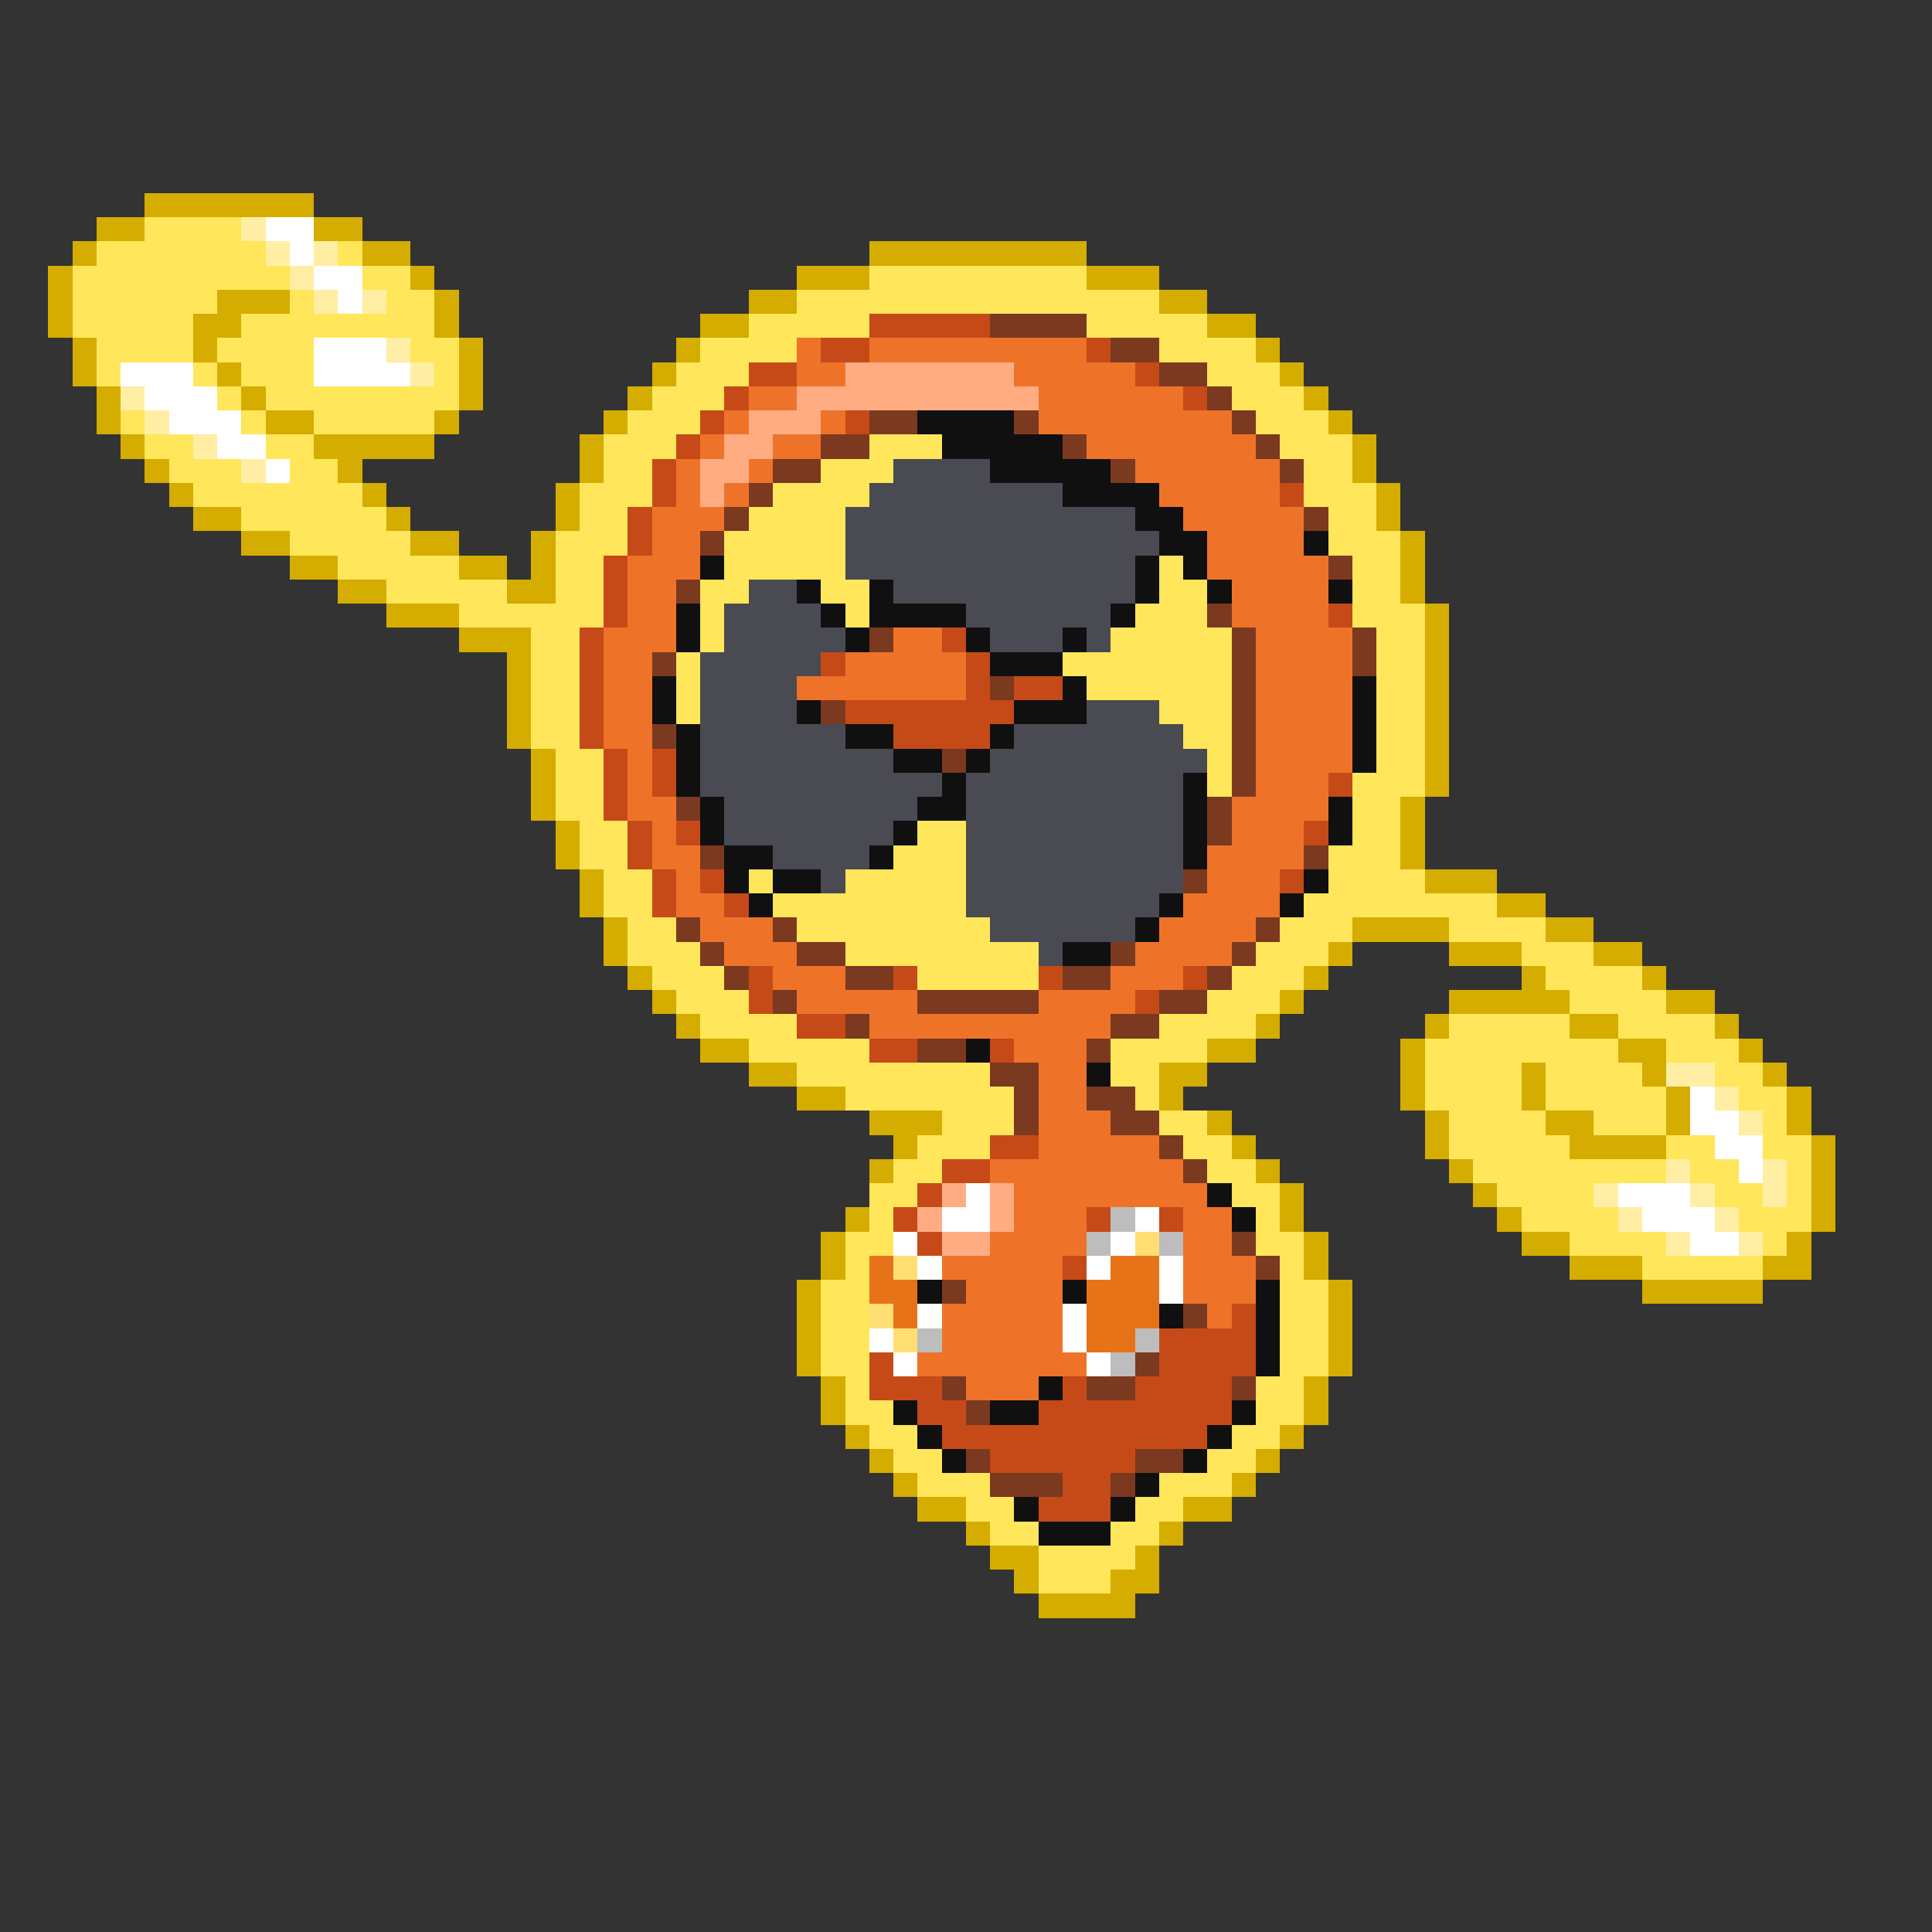 <svg xmlns="http://www.w3.org/2000/svg" viewBox="0 -0.5 80 80" shape-rendering="crispEdges">
<rect x="0" y="-0.5" width="80" height="80" fill="#333333" stroke="none"/>
<path stroke="#d5ac00" d="M6 8h7M4 9h2M13 9h2M3 10h1M15 10h2M36 10h9M2 11h1M17 11h1M33 11h3M45 11h3M2 12h1M9 12h3M18 12h1M31 12h2M48 12h2M2 13h1M8 13h2M18 13h1M29 13h2M50 13h2M3 14h1M8 14h1M19 14h1M28 14h1M52 14h1M3 15h1M9 15h1M19 15h1M27 15h1M53 15h1M4 16h1M10 16h1M19 16h1M26 16h1M54 16h1M4 17h1M11 17h2M18 17h1M25 17h1M55 17h1M5 18h1M13 18h5M24 18h1M56 18h1M6 19h1M14 19h1M24 19h1M56 19h1M7 20h1M15 20h1M23 20h1M57 20h1M8 21h2M16 21h1M23 21h1M57 21h1M10 22h2M17 22h2M22 22h1M58 22h1M12 23h2M19 23h2M22 23h1M58 23h1M14 24h2M21 24h2M58 24h1M16 25h3M59 25h1M19 26h3M59 26h1M21 27h1M59 27h1M21 28h1M59 28h1M21 29h1M59 29h1M21 30h1M59 30h1M22 31h1M59 31h1M22 32h1M59 32h1M22 33h1M58 33h1M23 34h1M58 34h1M23 35h1M58 35h1M24 36h1M59 36h3M24 37h1M62 37h2M25 38h1M56 38h4M64 38h2M25 39h1M55 39h1M60 39h3M66 39h2M26 40h1M54 40h1M63 40h1M68 40h1M27 41h1M53 41h1M60 41h5M69 41h2M28 42h1M52 42h1M59 42h1M65 42h2M71 42h1M29 43h2M50 43h2M58 43h1M67 43h2M72 43h1M31 44h2M48 44h2M58 44h1M63 44h1M68 44h1M73 44h1M33 45h2M48 45h1M58 45h1M63 45h1M69 45h1M74 45h1M36 46h3M50 46h1M59 46h1M64 46h2M69 46h1M74 46h1M37 47h1M51 47h1M59 47h1M65 47h4M75 47h1M36 48h1M52 48h1M60 48h1M75 48h1M53 49h1M61 49h1M75 49h1M35 50h1M53 50h1M62 50h1M75 50h1M34 51h1M54 51h1M63 51h2M74 51h1M34 52h1M54 52h1M65 52h3M73 52h2M33 53h1M55 53h1M68 53h5M33 54h1M55 54h1M33 55h1M55 55h1M33 56h1M55 56h1M34 57h1M54 57h1M34 58h1M54 58h1M35 59h1M53 59h1M36 60h1M52 60h1M37 61h1M51 61h1M38 62h2M49 62h2M40 63h1M48 63h1M41 64h2M47 64h1M42 65h1M46 65h2M43 66h4" />
<path stroke="#ffe65a" d="M6 9h4M4 10h7M14 10h1M3 11h9M15 11h2M36 11h9M3 12h6M12 12h1M16 12h2M33 12h15M3 13h5M10 13h8M31 13h5M45 13h5M4 14h4M9 14h4M17 14h2M29 14h4M48 14h4M4 15h1M8 15h1M10 15h3M18 15h1M28 15h3M50 15h3M9 16h1M11 16h8M27 16h3M51 16h3M5 17h1M10 17h1M13 17h5M26 17h3M52 17h3M6 18h2M11 18h2M25 18h3M36 18h3M53 18h3M7 19h3M12 19h2M25 19h2M34 19h3M54 19h2M8 20h7M24 20h3M32 20h4M54 20h3M10 21h6M24 21h2M31 21h4M55 21h2M12 22h5M23 22h3M30 22h5M55 22h3M14 23h5M23 23h2M30 23h5M48 23h1M56 23h2M16 24h5M23 24h2M29 24h2M34 24h2M48 24h2M56 24h2M19 25h6M29 25h1M35 25h1M47 25h3M56 25h3M22 26h2M29 26h1M46 26h5M57 26h2M22 27h2M28 27h1M44 27h7M57 27h2M22 28h2M28 28h1M45 28h6M57 28h2M22 29h2M28 29h1M48 29h3M57 29h2M22 30h2M49 30h2M57 30h2M23 31h2M50 31h1M57 31h2M23 32h2M50 32h1M56 32h3M23 33h2M56 33h2M24 34h2M38 34h2M56 34h2M24 35h2M37 35h3M55 35h3M25 36h2M31 36h1M35 36h5M55 36h4M25 37h2M32 37h8M54 37h8M26 38h2M33 38h8M53 38h3M60 38h4M26 39h3M35 39h8M52 39h3M63 39h3M27 40h3M38 40h5M51 40h3M64 40h4M28 41h3M50 41h3M65 41h4M29 42h4M48 42h4M60 42h5M67 42h4M31 43h5M46 43h4M59 43h8M69 43h3M33 44h8M46 44h2M59 44h4M64 44h4M71 44h2M35 45h7M47 45h1M59 45h4M64 45h5M72 45h2M39 46h3M48 46h2M60 46h4M66 46h3M73 46h1M38 47h3M49 47h2M60 47h5M69 47h2M73 47h2M37 48h2M50 48h2M61 48h8M70 48h2M74 48h1M36 49h2M51 49h2M62 49h4M71 49h2M74 49h1M36 50h1M52 50h1M63 50h4M72 50h3M35 51h2M52 51h2M65 51h4M73 51h1M35 52h1M53 52h1M68 52h5M34 53h2M53 53h2M34 54h2M53 54h2M34 55h2M53 55h2M34 56h2M53 56h2M35 57h1M52 57h2M35 58h2M52 58h2M36 59h2M51 59h2M37 60h2M50 60h2M38 61h3M48 61h3M40 62h2M47 62h2M41 63h2M46 63h2M43 64h4M43 65h3" />
<path stroke="#ffeea4" d="M10 9h1M11 10h1M13 10h1M12 11h1M13 12h1M15 12h1M16 14h1M17 15h1M5 16h1M6 17h1M8 18h1M10 19h1M69 44h2M71 45h1M72 46h1M69 48h1M73 48h1M66 49h1M70 49h1M73 49h1M67 50h1M71 50h1M69 51h1M72 51h1" />
<path stroke="#ffffff" d="M11 9h2M12 10h1M13 11h2M14 12h1M13 14h3M5 15h3M13 15h4M6 16h3M7 17h3M9 18h2M11 19h1M70 45h1M70 46h2M71 47h2M72 48h1M40 49h1M67 49h3M39 50h2M47 50h1M68 50h3M37 51h1M46 51h1M70 51h2M38 52h1M45 52h1M48 52h1M48 53h1M38 54h1M44 54h1M36 55h1M44 55h1M37 56h1M45 56h1" />
<path stroke="#c54a18" d="M36 13h5M34 14h2M45 14h1M31 15h2M47 15h1M30 16h1M49 16h1M29 17h1M35 17h1M28 18h1M27 19h1M27 20h1M53 20h1M26 21h1M26 22h1M25 23h1M25 24h1M25 25h1M55 25h1M24 26h1M39 26h1M24 27h1M34 27h1M40 27h1M24 28h1M40 28h1M42 28h2M24 29h1M35 29h7M24 30h1M37 30h4M25 31h1M27 31h1M25 32h1M27 32h1M55 32h1M25 33h1M26 34h1M28 34h1M54 34h1M26 35h1M27 36h1M29 36h1M53 36h1M27 37h1M30 37h1M31 40h1M37 40h1M43 40h1M49 40h1M31 41h1M47 41h1M33 42h2M36 43h2M41 43h1M41 47h2M39 48h2M38 49h1M37 50h1M45 50h1M48 50h1M38 51h1M44 52h1M51 54h1M48 55h4M36 56h1M48 56h4M36 57h3M44 57h1M47 57h4M38 58h2M43 58h8M39 59h11M41 60h6M44 61h2M43 62h3" />
<path stroke="#7b3920" d="M41 13h4M46 14h2M48 15h2M50 16h1M36 17h2M42 17h1M51 17h1M34 18h2M44 18h1M52 18h1M32 19h2M46 19h1M53 19h1M31 20h1M30 21h1M54 21h1M29 22h1M55 23h1M28 24h1M50 25h1M36 26h1M51 26h1M56 26h1M27 27h1M51 27h1M56 27h1M41 28h1M51 28h1M34 29h1M51 29h1M27 30h1M51 30h1M39 31h1M51 31h1M51 32h1M28 33h1M50 33h1M50 34h1M29 35h1M54 35h1M49 36h1M28 38h1M32 38h1M52 38h1M29 39h1M33 39h2M46 39h1M51 39h1M30 40h1M35 40h2M44 40h2M50 40h1M32 41h1M38 41h5M48 41h2M35 42h1M46 42h2M38 43h2M45 43h1M41 44h2M42 45h1M45 45h2M42 46h1M46 46h2M48 47h1M49 48h1M51 51h1M52 52h1M39 53h1M49 54h1M47 56h1M39 57h1M45 57h2M51 57h1M40 58h1M40 60h1M47 60h2M41 61h3M46 61h1" />
<path stroke="#ee7329" d="M33 14h1M36 14h9M33 15h2M42 15h5M31 16h2M43 16h6M30 17h1M34 17h1M43 17h8M29 18h1M32 18h2M45 18h7M28 19h1M31 19h1M47 19h6M28 20h1M30 20h1M48 20h5M27 21h3M49 21h5M27 22h2M50 22h4M26 23h3M50 23h5M26 24h2M51 24h4M26 25h2M51 25h4M25 26h3M37 26h2M52 26h4M25 27h2M35 27h5M52 27h4M25 28h2M33 28h7M52 28h4M25 29h2M52 29h4M25 30h2M52 30h4M26 31h1M52 31h4M26 32h1M52 32h3M26 33h2M51 33h4M27 34h1M51 34h3M27 35h2M50 35h4M28 36h1M50 36h3M28 37h2M49 37h4M29 38h3M48 38h4M30 39h3M47 39h4M32 40h3M46 40h3M33 41h5M43 41h4M36 42h10M42 43h3M43 44h2M43 45h2M43 46h3M43 47h5M41 48h8M42 49h8M42 50h3M49 50h2M41 51h4M49 51h2M39 52h5M49 52h3M40 53h4M49 53h3M39 54h5M50 54h1M39 55h5M38 56h7M40 57h3" />
<path stroke="#ffac83" d="M35 15h7M33 16h10M31 17h3M30 18h2M29 19h2M29 20h1M39 49h1M41 49h1M38 50h1M41 50h1M39 51h2" />
<path stroke="#101010" d="M38 17h4M39 18h5M41 19h5M44 20h4M47 21h2M48 22h2M54 22h1M29 23h1M47 23h1M49 23h1M33 24h1M36 24h1M47 24h1M50 24h1M55 24h1M28 25h1M34 25h1M36 25h4M46 25h1M28 26h1M35 26h1M40 26h1M44 26h1M41 27h3M27 28h1M44 28h1M56 28h1M27 29h1M33 29h1M42 29h3M56 29h1M28 30h1M35 30h2M41 30h1M56 30h1M28 31h1M37 31h2M40 31h1M56 31h1M28 32h1M39 32h1M49 32h1M29 33h1M38 33h2M49 33h1M55 33h1M29 34h1M37 34h1M49 34h1M55 34h1M30 35h2M36 35h1M49 35h1M30 36h1M32 36h2M54 36h1M31 37h1M48 37h1M53 37h1M47 38h1M44 39h2M40 43h1M45 44h1M50 49h1M51 50h1M38 53h1M44 53h1M52 53h1M48 54h1M52 54h1M52 55h1M52 56h1M43 57h1M37 58h1M41 58h2M51 58h1M38 59h1M50 59h1M39 60h1M49 60h1M47 61h1M42 62h1M46 62h1M43 63h3" />
<path stroke="#4a4a52" d="M37 19h4M36 20h8M35 21h12M35 22h13M35 23h12M31 24h2M37 24h10M30 25h4M40 25h6M30 26h5M41 26h3M45 26h1M29 27h5M29 28h4M29 29h4M45 29h3M29 30h6M42 30h7M29 31h8M41 31h9M29 32h10M40 32h9M30 33h8M40 33h9M30 34h7M40 34h9M32 35h4M40 35h9M34 36h1M40 36h9M40 37h8M41 38h6M43 39h1" />
<path stroke="#bdbdbd" d="M46 50h1M45 51h1M48 51h1M38 55h1M47 55h1M46 56h1" />
<path stroke="#ffde73" d="M47 51h1M37 52h1M36 54h1M37 55h1" />
<path stroke="#e67318" d="M36 52h1M46 52h2M36 53h2M45 53h3M37 54h1M45 54h3M45 55h2" />
</svg>